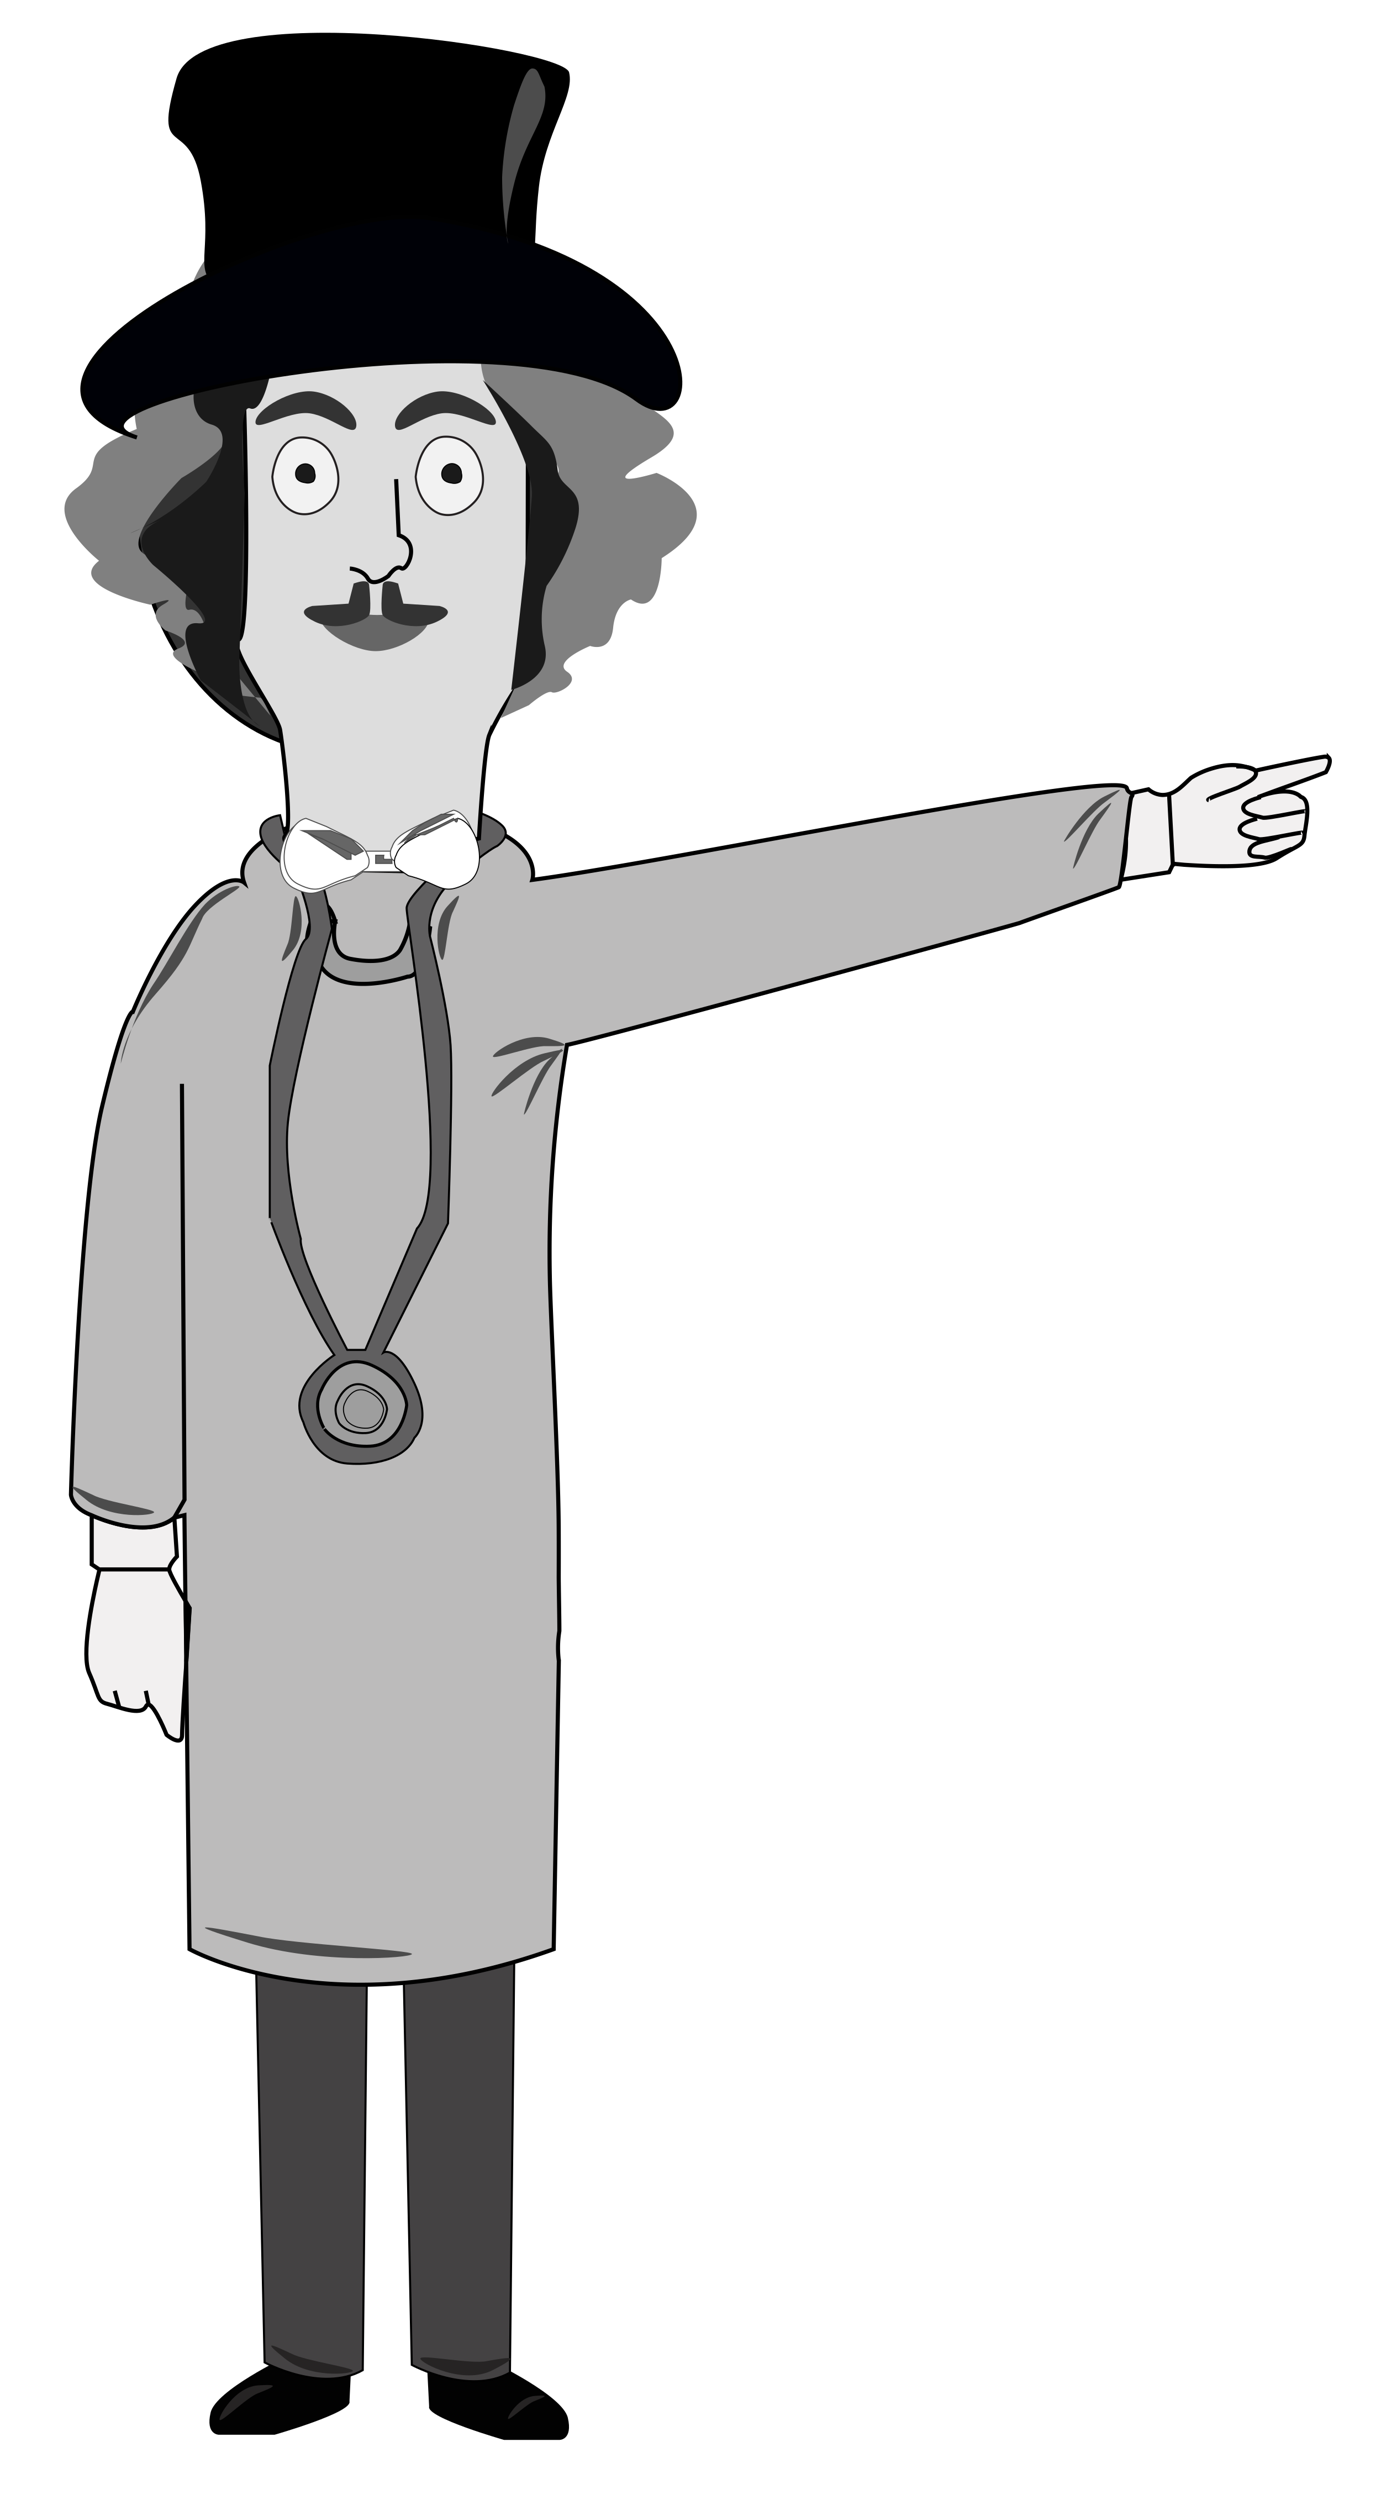 <svg id="Layer_1" data-name="Layer 1" xmlns="http://www.w3.org/2000/svg" viewBox="0 0 337 610">
  <defs>
    <style>
      .cls-1 {
        fill: #020202;
      }

      .cls-2 {
        fill: #444243;
      }

      .cls-10, .cls-11, .cls-12, .cls-13, .cls-14, .cls-18, .cls-2, .cls-24, .cls-3, .cls-4, .cls-5, .cls-7, .cls-9 {
        stroke: #000;
      }

      .cls-10, .cls-11, .cls-12, .cls-13, .cls-14, .cls-17, .cls-18, .cls-19, .cls-2, .cls-20, .cls-23, .cls-24, .cls-26, .cls-3, .cls-4, .cls-5, .cls-7, .cls-9 {
        stroke-miterlimit: 10;
      }

      .cls-11, .cls-2, .cls-23, .cls-26, .cls-9 {
        stroke-width: 0.5px;
      }

      .cls-3 {
        fill: #f2f0f0;
      }

      .cls-26, .cls-4, .cls-9 {
        fill: none;
      }

      .cls-5 {
        fill: #bcbbbb;
      }

      .cls-6 {
        fill: #4c4c4c;
      }

      .cls-10, .cls-11, .cls-12, .cls-7 {
        fill: #9e9e9e;
      }

      .cls-8 {
        fill: #605f60;
      }

      .cls-10 {
        stroke-width: 0.75px;
      }

      .cls-12, .cls-17, .cls-18, .cls-19, .cls-24 {
        stroke-width: 0.25px;
      }

      .cls-13, .cls-22 {
        fill: #333;
      }

      .cls-14 {
        fill: #ddd;
      }

      .cls-15 {
        fill: gray;
      }

      .cls-16, .cls-24 {
        fill: #1a1a1a;
      }

      .cls-17, .cls-18 {
        fill: #fff;
      }

      .cls-17, .cls-19 {
        stroke: #4d4d4d;
      }

      .cls-19, .cls-21 {
        fill: #666;
      }

      .cls-20 {
        fill: #000107;
        stroke: #010101;
      }

      .cls-23, .cls-25 {
        fill: #f2f2f2;
      }

      .cls-23, .cls-26 {
        stroke: #231f20;
      }

      .cls-23, .cls-24, .cls-26 {
        stroke-linecap: round;
      }

      .cls-27 {
        fill: #262424;
      }
    </style>
  </defs>
  <title>prof1-01</title>
  <g id="shoes">
    <path class="cls-1" d="M69.68,575.08s-17,8.13-18.28,13.55,2,5.42,2,5.42H67s19-5.42,18.28-8.13l.69-14.24Z"/>
    <path class="cls-1" d="M120.28,576.34s17,8.13,18.28,13.55-2,5.42-2,5.42H123s-19-5.42-18.28-8.13L104,572.94Z"/>
  </g>
  <g id="Legs">
    <path class="cls-2" d="M62,456.66,64.57,576.4s13.87,7.56,23.95,1.89l1.26-121Z"/>
    <path class="cls-2" d="M98,457.29,100.49,577s13.87,7.56,23.95,1.89l1.26-121Z"/>
  </g>
  <g id="Upper_body" data-name="Upper body">
    <path class="cls-3" d="M45.29,390.67c-1.45-2.46-4-6.87-4-7.75,0-1.26,1.89-3.15,1.89-3.15l-.63-9.45c-6.93,5.67-20.17-.63-20.17-.63v12l1.89,1.26s-.25,1.07-.63,2.71c-1.26,5.61-3.78,18.09-1.89,22.5,2.52,5.67,1.89,6.93,4.41,7.56s8.19,3.15,9.45.63c.19-.38.44-.5.69-.44,1.58.38,4.35,7.37,4.35,7.37s3.78,3.15,3.78,0c0-2.33.69-12.73,1.07-17.9Z"/>
    <g id="hand">
      <path class="cls-3" d="M290.65,189.78c-2,1.79-3.92,4.2-7,4.18a5.57,5.57,0,0,1-3.4-1.38L271,194.65c6.67,6,2.47,20,2.47,20l11.83-1.84,1-2.06L289,211c5.74.38,18.45,1,22.52-1.59,5.22-3.36,6.56-2.93,6.8-5.52s1.86-8.58-.83-9.44c-.07,0-.24-.23-.52-.43-2.9-2-8.47-.18-10,.49,5.19-2,11.38-4.07,16.57-6.11,0,0,1.56-2.6.72-3.49a1.55,1.55,0,0,0-1.31-.25c-3.12.43-15.51,3.1-16.49,3.35-3-1.36-6.06-2-11.13-.38A20.75,20.75,0,0,0,290.65,189.78Z"/>
      <path class="cls-4" d="M307.63,194.5c-.39.12-4.14,1-4.25,2.5-.13,1.7,3.28,2.06,4.75,2.5,1.09.33,11.67-2.11,10.5-1.5"/>
      <path class="cls-4" d="M306.75,199.75c-.39.12-4.14,1-4.25,2.5-.13,1.7,3.28,2.06,4.75,2.5,1.09.33,11.67-2.11,10.5-1.5"/>
      <path class="cls-4" d="M312.13,204.25c-3.12,1-7.08,1.16-7.25,3.5-.13,1.7,2.28,1.06,3.75,1.5,1.09.33,7.42-2.61,6.25-2"/>
      <path class="cls-4" d="M301.69,187c.4,0,4.26-.1,4.75,1.31.56,1.61-2.63,2.84-3.94,3.65-1,.6-8.82,3-7.53,3.28"/>
    </g>
    <path class="cls-5" d="M136.33,372c-.11-15.12-1.78-46.75-2.12-58.63a303.68,303.68,0,0,1,4.15-58.43c5.33-.89,110-29.48,110.59-29.79.38-.19,23.76-8.44,24.07-8.69.82-.57,2.51-21.2,3.08-22,.88-1.2-.8-.65-1.12-2.16-1.26-5-109.28,17.59-145.07,22.38,0,0,2.59-8.38-12.47-13.36s-45.88.13-45.88.13-15.13,5-12,13.87c0,0-3.78-3.15-12,5.67s-15.13,25.84-15.13,25.84-1.89-.63-7.56,23.32-7.56,94.53-7.56,94.53.19,3.21,5,5c0,0,13.23,6.3,20.17.63l2.52-.63.25,21c.57,1,1,1.7,1,1.7l-.63,10.08s-.06,1.13-.19,2.9l.82,70.21s34.66,19.54,88.86,0l1.26-70.33a25.88,25.88,0,0,1,.13-7.31c0-3-.1-7.49-.16-13C136.37,377.89,136.34,372.74,136.33,372Z"/>
    <path class="cls-5" d="M46.29,392.38l-.63,10.08s-.06,1.13-.19,2.9l-.19-14.68C45.85,391.68,46.29,392.38,46.29,392.38Z"/>
    <g id="Upper_details" data-name="Upper details">
      <polyline class="cls-4" points="44.4 264.44 45.03 365.91 42.51 370.32"/>
    </g>
    <path class="cls-4" d="M28,412.54l1.07,3.91Z"/>
    <path class="cls-4" d="M35.58,412.54l.76,3.66Z"/>
    <line class="cls-4" x1="24.24" y1="382.92" x2="41.25" y2="382.92"/>
    <path class="cls-6" d="M49.33,224.16c-3.5,7-3,8.94-11.34,18.37s-8.52,17-8.52,17,2.77-11.48,7.87-19.29c3.6-5.2,8.52-15.11,12.7-19.63,3.3-3.41,7.59-4.83,8.34-4.34S50.29,221.07,49.33,224.16Z"/>
    <path class="cls-6" d="M134,253.41c6.21,1.88,3.87,1.86-.79,1.84-3.16-.19-12.93,3.43-12.92,2.5S127.8,251.53,134,253.41Z"/>
    <path class="cls-6" d="M132.84,257c7.31-1.75,4.83-.56-.13,1.84-3.42,1.49-12.41,9.36-12.76,8.64S125.54,258.73,132.84,257Z"/>
    <path class="cls-6" d="M134,258.55c4.84-4.6,3.39-2.61.5,1.38-2.05,2.63-6.17,12.39-6.66,12C127.77,271.87,130,262.41,134,258.55Z"/>
    <path class="cls-6" d="M60.49,474c-17.4-5.36-10.74-4.09,2.6-1.54,9,1.91,37.63,3.32,37.44,4.3S77.9,479.35,60.49,474Z"/>
    <path class="cls-6" d="M21.13,366c-5.91-4.72-3.41-3.55,1.58-1.23C26,366.54,38,368.18,37.6,369S27,370.76,21.13,366Z"/>
    <path class="cls-6" d="M268,198.55c4.84-4.6,3.39-2.61.5,1.38-2.05,2.63-6.17,12.39-6.66,12C261.77,211.87,264,202.41,268,198.55Z"/>
    <path class="cls-6" d="M269.46,194.35c6-3,4-1.49.07,1.46-2.74,1.91-9.55,10-9.91,9.53C259.53,205.23,264.44,196.84,269.46,194.35Z"/>
    <line class="cls-4" x1="286.23" y1="211.41" x2="285.26" y2="193.43"/>
  </g>
  <g id="Necklace">
    <g id="Necklace-2" data-name="Necklace">
      <path class="cls-7" d="M76,224.55l5.8.25-5.8-.25,5.8.25s-1.83,8.07,3.66,9.14,10.34.57,12.16-2.14a20.11,20.11,0,0,0,2.46-7l4.85,1.64s-1.2,11.85-5.48,11.85c0,0-16.39,5.42-21.24-2.71-.06,0-5.55-2.14-2.21-11s5.8.25,5.8.25l-5.8-.25"/>
      <g>
        <path class="cls-8" d="M68.35,198.9s-5.67.63-4.73,5,8.51,9.45,8.51,9.45,5.67,13.23,2.52,15.76S65.83,260,65.83,260v37.18S74,319.9,81.59,330.61c0,0-12,7.56-7.56,16.39,0,0,2.52,9.45,10.71,10.08s14.5-1.89,16.39-6.3c0,0,4.41-3.78,0-13.23S93.56,330,93.56,330l15.76-31.51s1.26-34,.63-43.49-5-26.47-5-26.47S103,221,111.21,214s10.08-7.56,10.08-7.56,3.78-2.52,1.26-5-7.56-3.78-7.56-3.78l.63,6.93s-16.39,13.23-16.39,17,11.34,68.69,2.52,78.15l-12.6,29.62H84.74s-12-22.69-11.34-27.1c0,0-4.41-15.76-3.15-28.36S81,226.63,81,226.63s-1.26-10.08-3.78-14.5l-7.56-7.56Z"/>
        <path class="cls-9" d="M68.35,198.9s-5.67.63-4.73,5,8.51,9.45,8.51,9.45,5.67,13.23,2.52,15.76S65.83,260,65.83,260v37.18S74,319.9,81.59,330.61c0,0-12,7.56-7.56,16.39,0,0,2.52,9.45,10.71,10.08s14.5-1.89,16.39-6.3c0,0,4.41-3.78,0-13.23S93.56,330,93.56,330l15.76-31.51s1.26-34,.63-43.49-5-26.47-5-26.47S103,221,111.21,214s10.08-7.56,10.08-7.56,3.78-2.52,1.26-5-7.56-3.78-7.56-3.78l.63,6.93s-16.39,13.23-16.39,17,11.34,68.69,2.52,78.15l-12.6,29.62H84.74s-12-22.69-11.34-27.1c0,0-4.41-15.76-3.15-28.36S81,226.63,81,226.63s-1.26-10.08-3.78-14.5l-7.56-7.56Z"/>
      </g>
      <path class="cls-10" d="M78.5,339s3.91-9.71,12.29-5.86,8.45,9.71,8.45,9.71-.95,9.58-8.89,10-11.16-4.16-11.16-4.16S75.91,343.53,78.5,339Z"/>
      <path class="cls-11" d="M82.47,341.64s2.27-5.61,7.12-3.4,4.85,5.61,4.85,5.61-.57,5.55-5.17,5.8-6.49-2.39-6.49-2.39S81,344.29,82.47,341.64Z"/>
      <path class="cls-12" d="M84.23,342.15s1.76-4.41,5.55-2.65,3.84,4.41,3.84,4.41-.44,4.35-4,4.54-5-1.89-5-1.89S83.1,344.23,84.23,342.15Z"/>
    </g>
  </g>
  <g id="Hair">
    <g id="third">
      <ellipse class="cls-13" cx="83.67" cy="122.58" rx="50.54" ry="61.07"/>
    </g>
    <g id="Head">
      <path class="cls-14" d="M59.53,97.43s1.89,57.35-1.26,58.61,9.45,18.28,10.08,22.06S71.5,202,69.61,203.94s8.19,8.19,8.19,8.19l30.25.63s5.67-7.56,8.82-8.19c0,0,1.26-22.06,2.52-25.21a94.59,94.59,0,0,1,8.19-13.87c1.76-2.21,1.07-4.41,1.13-9.77s.13-62.08.13-62.08S133.27,76,117.51,70.33,69,69.07,69,69.07Z"/>
    </g>
    <path id="light1" class="cls-15" d="M66,174.63s-1.89-4.41-2.52-4.41-5.61-.63-5.61-.63-3.72-2.52-2.52-3.78-5.61-1.26-5.61-1.26-11.22-4.41-6.24-6.3-3.09-4.41-3.09-4.41-5-3.78-.63-6.3-3.09,0-3.09,0S16,143.12,24.17,136.82c0,0-14.37-11.34-5.61-17.65s-2-7.56,14.81-14.5c0,0-2.33-10.08,2.65-10.71s6.18-8.82,6.18-8.82-4.29-10.08,3.15-10.08c0,0,1.89-15.13,14.37-18.28,0,0,7.5-2.52,8.76,0s11.85-17,20-7.56,11.85,3.78,13.74,0,8.13-1.89,6.24,6.3,12.48,3.78,12.48,3.78,15,1.26,4.35,13.23c0,0,15,0,10.59,12.6s16.2,0,16.83,7.56,21.24,10.08,6.24,18.91,1.26,3.78,1.26,3.78,21.24,8.19,1.26,20.8c0,0,0,15.13-7.5,10.08,0,0-3.72.63-4.35,6.93s-5.61,4.41-5.61,4.41-9.33,3.78-5.61,6.3-2.52,5.67-3.72,5-5.61,3.15-5.61,3.15l-6.87,3.15s3.34-7.25,3.72-8.13.69-1.76,1-2.65a23.08,23.08,0,0,0,1.51-6.87c0-5.67,8.76-22.69,8.76-22.69s-2.84-13.87-.95-19.54c1.26-3.78-14-15.88-16.51-19.54-3-4.41-3.4-11.72,0-16.39,1.39-1.89-10-1.26-10-1.26s-14.37-5-16.2-8.82c0,0-5.23,10.71-9.64,10.08S74.84,82,71.69,77.58s-9.33-3.78-9.33-3.78S59.28,85.14,52.41,87s-3.09,12-3.09,12,7.5,5,5.61,8.82-10.65,8.82-10.65,8.82-14.43,14.5-9.45,18.28,12,4.41,12,4.41-3.09,10.08-.63,9.45,3.72,3.78,3.72,3.78-1.26,12,5.61,9.45Z"/>
    <g id="dark2">
      <path class="cls-16" d="M89.84,69.7S89.15,78.33,77.11,77,66.4,89,66.4,89s-2,12-5.36,10.65-1.32,20.61-1.32,20.61L58.39,161.4s-.25,12,4.22,15.25S49,166,49,166s-8-14.62-.69-13.93-10.9-14.18-10.9-14.18-7.81-7.18,2.21-11.16c.06-.06-7.88,3.34-7.75,3.34,10-4,18.47-12.54,18.47-12.54s8-12,1.32-13.93S47,91,50.33,91,63.06,82.37,61,80.35s-1.32-10,5.36-6.62,20.73-7.94,20.73-7.94,5.36-4.66,6-.69A3.91,3.91,0,0,1,89.84,69.7Z"/>
    </g>
    <path id="dark1" class="cls-16" d="M124.76,168.33s10.08-2.52,8.19-10.71a28.44,28.44,0,0,1,.44-14.68,52.1,52.1,0,0,0,7.12-14.31c3-10-3.78-8.82-4.41-13.87-.82-6.43-2.52-6.93-6.3-10.71s-12-11.34-12-11.34,12.6,19.54,12,28.36S124.76,168.33,124.76,168.33Z"/>
  </g>
  <g id="bow">
    <path class="cls-17" d="M88.67,209.67c-1-3-4-4-10-7l-5-2c-5,1-8,13-2,16s6,0,14-2l3-2A3,3,0,0,0,88.67,209.67Z"/>
    <path class="cls-17" d="M87.67,207.67h9a3.67,3.67,0,0,1,1,3v2h-9c-1,0-1-1-1-3S86.67,207.67,87.67,207.67Z"/>
    <path class="cls-17" d="M95.67,206.67c1-3,4-4,10-7l5-2c5,1,8,13,2,16s-6,0-14-2l-3-2A3,3,0,0,1,95.67,206.67Z"/>
    <path class="cls-17" d="M89.67,208.67c-1-3-4-4-10-7l-5-2c-5,1-8,13-2,16s6,0,14-2l3-2A3,3,0,0,0,89.67,208.67Z"/>
    <path class="cls-18" d="M96.67,208.67c1-3,4-4,10-7l5-2c5,1,8,13,2,16s-6,0-14-2l-3-2A3,3,0,0,1,96.67,208.67Z"/>
    <path class="cls-19" d="M111.67,199.67l-4,2-4,2h-3l-2,2,3-2,5-2,4-2C111.67,201.67,111.67,199.67,111.67,199.67Z"/>
    <path class="cls-19" d="M110.67,198.67h-3l-4,2-3,2-3,3,5-3Z"/>
    <path class="cls-19" d="M85.67,207.67l-2-2h-2l-6-2h0l3,2,6,4h1Z"/>
    <path class="cls-19" d="M88.67,207.67l-3-3-5-2h-7l5,2,4,2,4,2Z"/>
    <path class="cls-19" d="M94.67,209.67h-1a2,2,0,0,1,0-1h-2v2h4a3,3,0,0,1,0-1h-1Z"/>
  </g>
  <g id="hat">
    <path d="M128.55,64.81c2.95-2.95,1.47-5.89,2.95-19.16s8.84-22.1,7.37-28S49-1.5,43.08,19.13,46,28,49,44.18,47.5,64.81,51.92,69.23s14.74-4.42,32.42-5.89S121.18,72.18,128.55,64.81Z"/>
    <path class="cls-20" d="M155.33,97.42c17.63,13.12,21-32.75-50.45-44.2-28.6-4.58-118.33,38.7-71.47,53.52C7.44,98.52,125.67,75.33,155.33,97.42Z"/>
    <path class="cls-6" d="M132.86,21.13c1.47,7.37-4.42,11.79-7.37,23.58S124,59.44,124,59.44a92.37,92.37,0,0,1-1.47-16.21,75.15,75.15,0,0,1,2.95-17.68c1.47-4.42,2.95-8.84,4.42-8.84S131.39,18.18,132.86,21.13Z"/>
  </g>
  <g id="Face">
    <g id="Nose">
      <path class="cls-4" d="M85.37,138.71s3.15.19,4.41,2.46,5-.63,5-.63,1.89-2.84,3.15-1.89,5-6.18-.63-8.07l-.63-13.68"/>
    </g>
    <g id="mouth">
      <path class="cls-21" d="M104.59,151.31c0,3.15-7.5,7.56-12.92,7.56s-13.55-5-13.55-8.19,8.45-.63,13.87-.63S104.59,148.16,104.59,151.31Z"/>
    </g>
    <g id="eyebrows">
      <path class="cls-22" d="M62.36,102.79c.44-3.09,8.89-8,14.24-7.25S87.38,101,86.94,104s-6-2.39-11.34-3.15S61.92,105.87,62.36,102.79Z"/>
      <path class="cls-22" d="M121,102.79c-.44-3.09-8.89-8-14.24-7.25S96,101,96.4,104s6-2.39,11.34-3.15S121.42,105.87,121,102.79Z"/>
    </g>
    <g id="moustache">
      <path class="cls-22" d="M90.09,142.93s.63,5.8,0,7.12-7.56,4.35-13.23,1.64-.63-3.84-.63-3.84l8.82-.57,1.26-4.92C86.31,142.43,90.09,140.79,90.09,142.93Z"/>
      <path class="cls-22" d="M93.37,142.93s-.63,5.8,0,7.12,7.56,4.35,13.23,1.64.63-3.84.63-3.84l-8.82-.57-1.26-4.92C97.15,142.43,93.37,140.79,93.37,142.93Z"/>
    </g>
    <g id="eye">
      <path class="cls-23" d="M66.46,116.34s.76-9,6.62-9.58a8.21,8.21,0,0,1,8.07,4.6s3.66,6.62-.76,11.16S71.94,125,71.94,125,67,123.27,66.46,116.34Z"/>
    </g>
    <g id="eyes">
      <path class="cls-24" d="M74.46,113.18a2.27,2.27,0,0,1,2.33,2.27,2.18,2.18,0,0,1-.32,2,2.5,2.5,0,0,1-2,.32c-2.33-.32-2.33-1.7-2.33-2.27A2.41,2.41,0,0,1,74.46,113.18Z"/>
    </g>
    <g id="second_eye" data-name="second eye">
      <g>
        <path class="cls-25" d="M101.44,116.34s.82-9.2,6.74-9.77a8.43,8.43,0,0,1,8.26,4.73s3.72,6.74-.82,11.34-8.63,2.58-8.63,2.58S102.07,123.39,101.44,116.34Z"/>
        <path class="cls-26" d="M101.44,116.34s.82-9.2,6.74-9.77a8.43,8.43,0,0,1,8.26,4.73s3.72,6.74-.82,11.34-8.63,2.58-8.63,2.58S102.07,123.39,101.44,116.34Z"/>
      </g>
      <path class="cls-24" d="M110.2,113.12a2.33,2.33,0,0,1,2.39,2.33,2.45,2.45,0,0,1-.32,2.08,2.61,2.61,0,0,1-2.08.32c-2.39-.32-2.39-1.76-2.39-2.33A2.58,2.58,0,0,1,110.2,113.12Z"/>
    </g>
  </g>
  <path class="cls-6" d="M109.19,221.09c4-4.41,3.08-2.48,1.32,1.38-1.35,2.55-1.82,12.09-2.63,11.72S105.23,225.5,109.19,221.09Z"/>
  <path class="cls-6" d="M71.5,231.81c-3.76,4.58-3,2.62-1.38-1.32,1.23-2.61,1.27-12.16,2.09-11.83S75.26,227.22,71.5,231.81Z"/>
  <path class="cls-27" d="M69.63,575.54c-5.91-4.72-3.41-3.55,1.58-1.23,3.32,1.72,15.26,3.36,14.88,4.17S75.54,580.26,69.63,575.54Z"/>
  <path class="cls-27" d="M102.58,575.48c-.21-1.19,12.5,1.47,16.32.58,5.68-1,8.53-1.48,1.36,2.21S102.79,576.67,102.58,575.48Z"/>
  <path class="cls-27" d="M63,582c5.65-.36,3.78.4,0,1.91-2.59.87-9.08,7.32-9.41,6.49S57.35,582.39,63,582Z"/>
  <path class="cls-27" d="M130.47,584.58c3.85-.32,2.57.2,0,1.23-1.78.6-6.29,4.88-6.5,4.35S126.62,584.9,130.47,584.58Z"/>
</svg>
